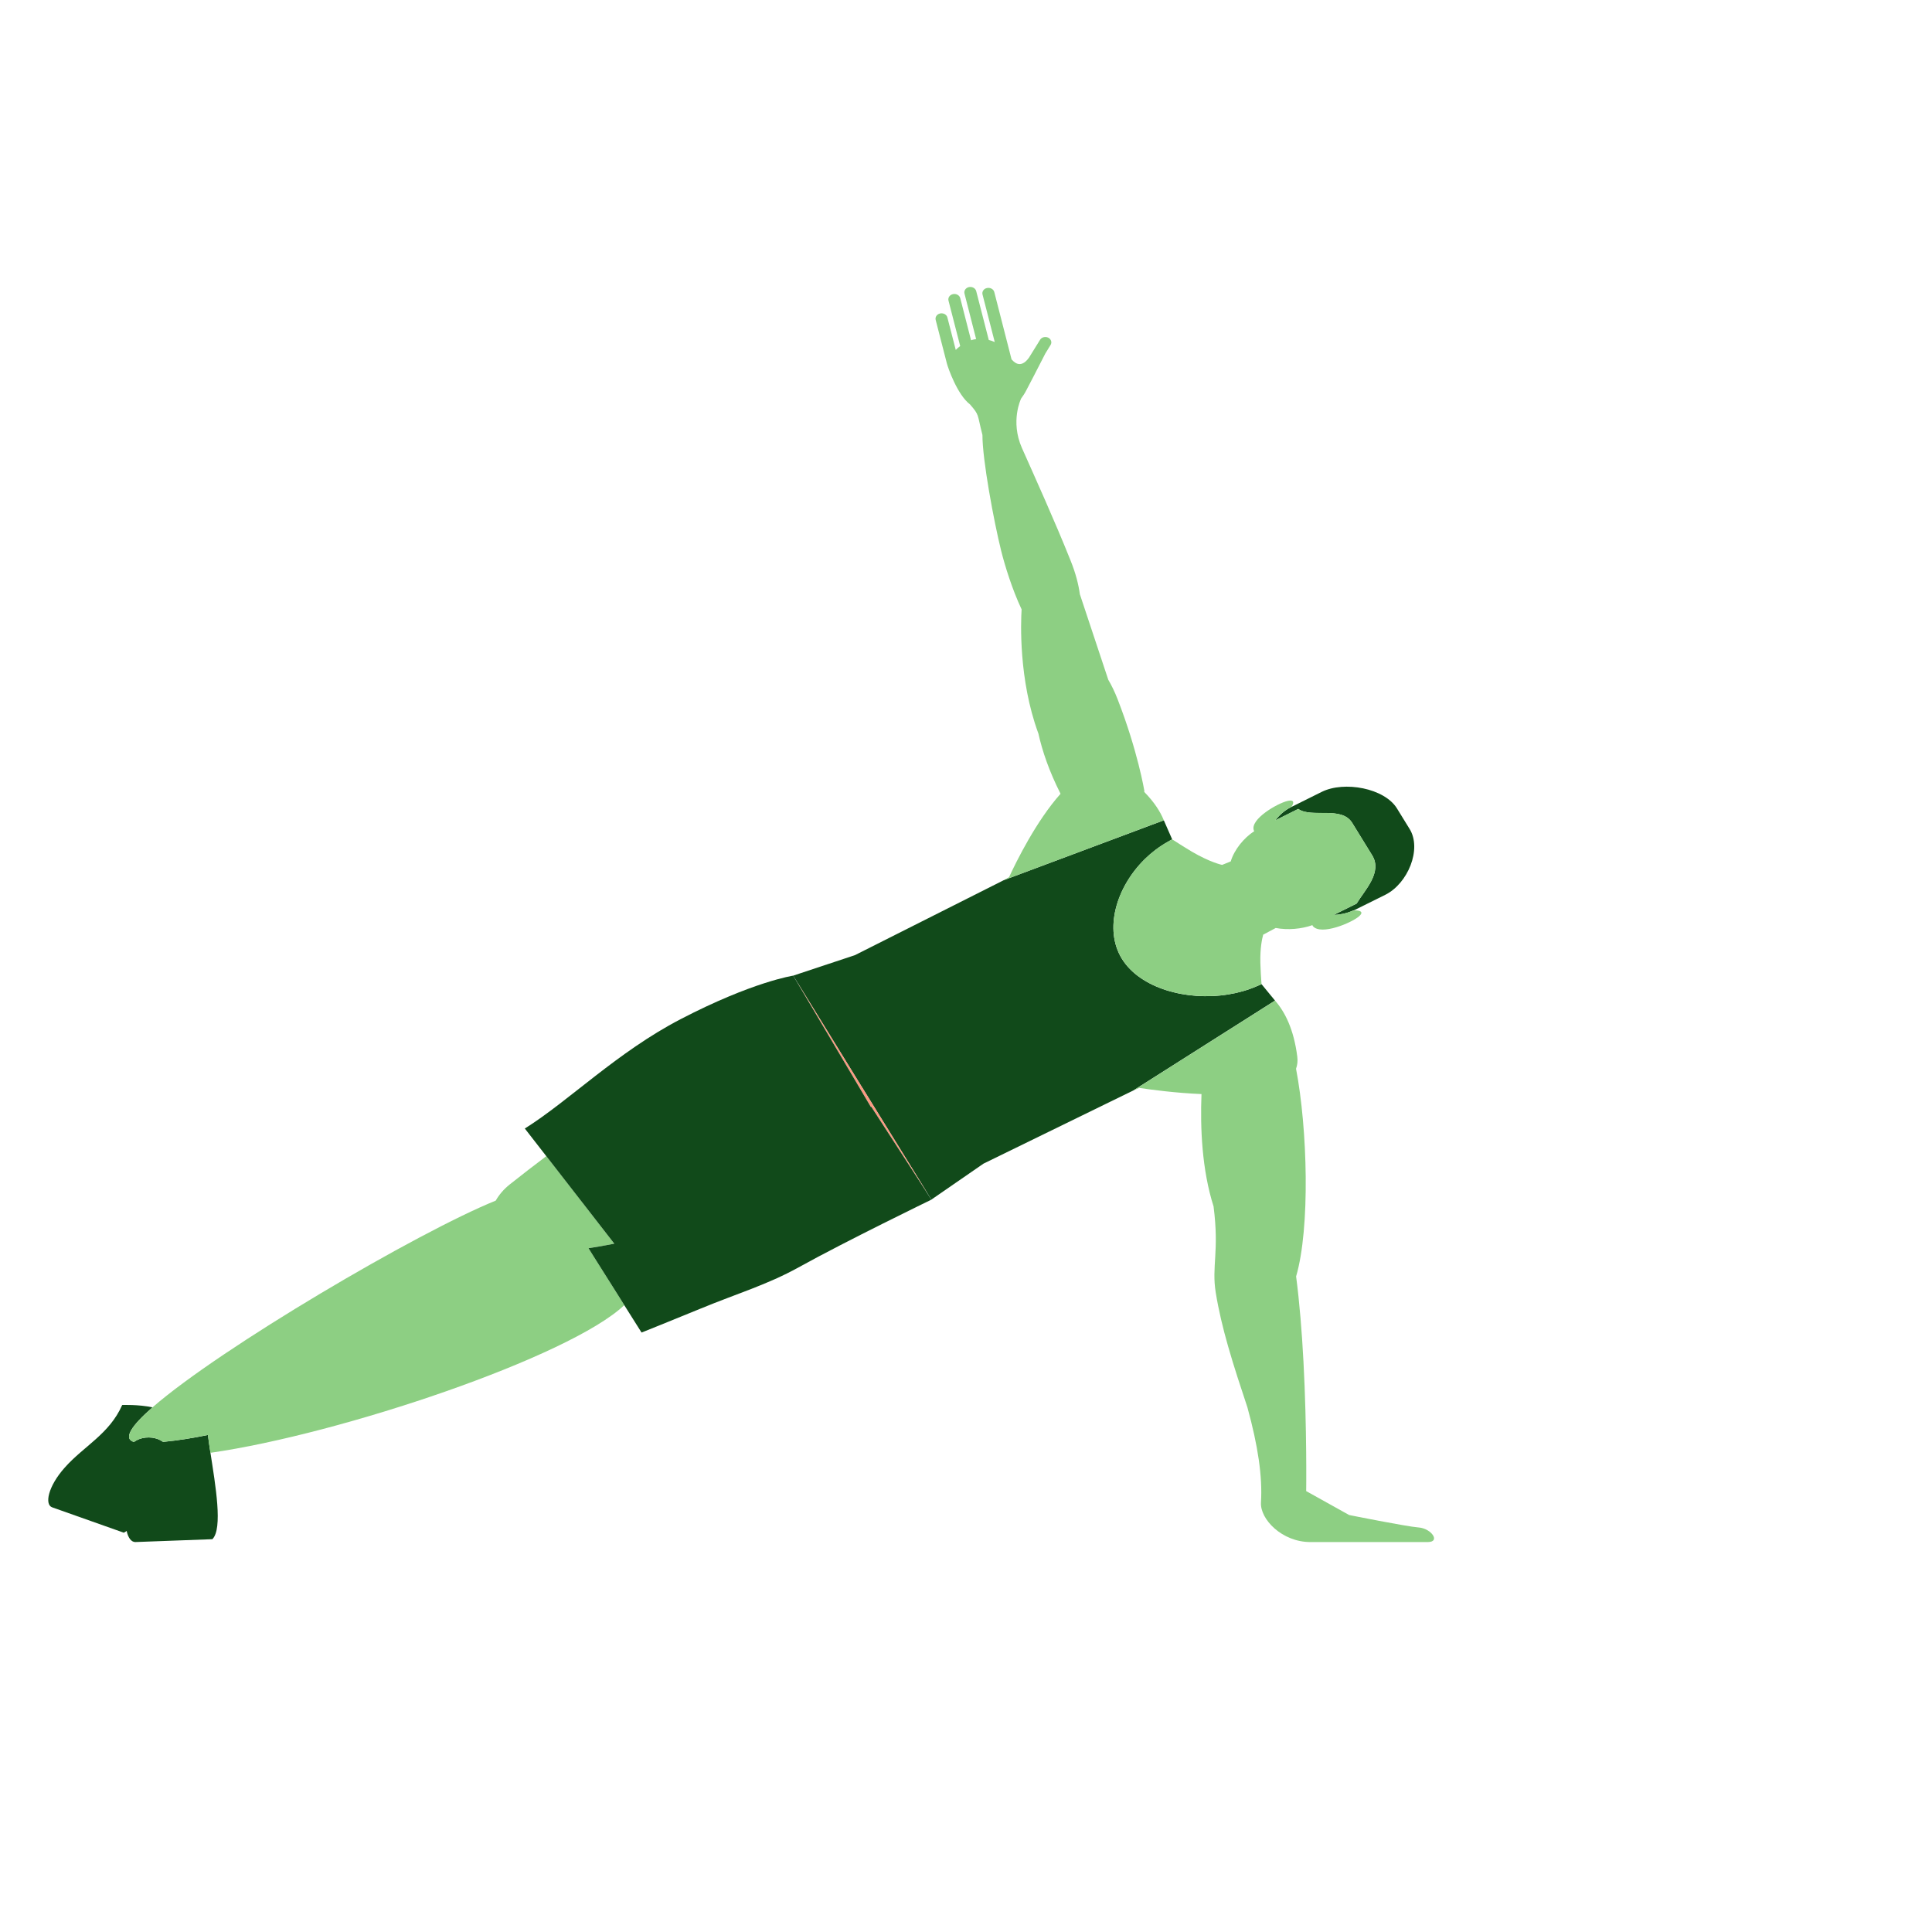 <svg xmlns="http://www.w3.org/2000/svg" width="200" height="200" viewBox="0 40 200 200"><path fill="#114A1A" d="M145.92 125.81l-1.306-2.12c-1.29-2.098-5.45-2.872-7.786-1.717l-3.14 1.562-.02.007c-.687.346-1.23.827-1.644 1.38l.49-.245 1.88-.936c1.363.98 4.48-.34 5.58 1.438l2.068 3.357c1.1 1.78-.78 3.62-1.605 5.004l-2.126 1.054-.242.123c.66-.022 1.315-.16 1.935-.43.08-.036.162-.053.242-.092l3.158-1.566c2.338-1.162 3.81-4.732 2.516-6.82M21.524 188.55c-1.635.332-3.144.57-4.467.696-.056.006-.12.014-.173.018-.176-.12-.367-.226-.588-.305-.17-.063-.352-.1-.528-.128-.47-.062-.943-.01-1.368.15-.193.075-.37.175-.54.292-1.147-.347-.252-1.683 1.93-3.585-1.443-.31-3.14-.243-3.14-.243-1.322 3.008-3.96 4.24-5.943 6.475-1.754 1.967-2.104 3.84-1.307 4.118 2.587.914 7.415 2.626 7.415 2.626.1-.043.196-.11.296-.18.155.728.493 1.158.907 1.148 2.78-.105 7.966-.295 7.966-.295 1.104-1.08.316-5.6-.198-8.945-.106-.676-.193-1.294-.26-1.844"/><path fill="#114A1A" d="M130.59 141.875v.006c-.16.074-.333.143-.498.217-.93.402-1.93.686-2.96.85-4.313.695-9.11-.647-10.99-3.688-1.88-3.046-.596-7.398 2.352-10.31.706-.693 1.502-1.3 2.38-1.798.152-.087.31-.18.47-.258l-.865-1.974-1.343.5-2.975 1.114-4.262 1.593-7.497 2.803-.503.19-.02.012-15.378 7.746-6.388 2.12.525.852 1.895 3.072 4.707 7.637.025.035 1.027 1.662 3.95 6.4 1.65 2.677.52.853 5.403-3.728 15.513-7.576.445-.285 7.024-4.455 5.522-3.5.486-.31 1.185-.75-1.402-1.71z"/><path fill="#8DCF83" d="M127.133 142.946c1.028-.164 2.03-.447 2.96-.85.164-.074.336-.143.498-.216-.058-.77-.1-1.53-.12-2.215-.035-1.534.18-2.503.295-2.91l1.29-.686-.005-.007c1.25.238 2.69.11 3.81-.294.01.044.027.085.066.127.86.953 3.968-.36 4.737-1.018.778-.656-.388-.636-.388-.636s-.106.017-.27.04c-.62.27-1.276.407-1.936.43l.242-.123 2.126-1.054c.826-1.383 2.705-3.224 1.604-5.004l-2.068-3.357c-1.103-1.778-4.216-.46-5.578-1.437l-1.882.936-.49.244c.415-.552.958-1.033 1.645-1.38l.02-.006c.077-.113.55-.835-.408-.615-1.033.237-3.92 1.9-3.48 3.062.01.024.03.036.044.06-1.098.716-2.075 1.925-2.44 3.137l-.89.36c-.033-.006-1.235-.257-3.15-1.38-.637-.38-1.334-.82-2.023-1.265-.16.078-.317.17-.47.258-.878.497-1.674 1.104-2.38 1.8-2.947 2.91-4.23 7.262-2.35 10.307 1.88 3.042 6.675 4.385 10.99 3.69"/><path fill="#8DCF83" d="M63.154 172.76l-1.71-2.714-.52-.833c.83-.12 1.718-.28 2.642-.46.01-.006.017-.006.026-.01l-1.573-2.024-1.576-2.03-.22-.28-2.064-2.654-1.605-2.07c-1.24.936-2.492 1.898-3.763 2.91-.648.51-1.13 1.09-1.473 1.693-8.072 3.26-28.49 15.26-35.53 21.4-2.18 1.902-3.076 3.238-1.928 3.587.17-.12.346-.22.54-.294.424-.16.896-.212 1.367-.15.176.028.356.064.527.127.22.08.412.185.588.305.054-.004.117-.012.175-.018 1.32-.127 2.83-.364 4.465-.695.067.55.156 1.168.26 1.845 13.576-1.946 37.2-9.942 42.845-15.285l-.364-.59-1.112-1.76z"/><path fill="#FB9A82" d="M90.295 154.257l-1.027-1.662-.026-.036-4.707-7.638-1.896-3.072-.022.005 1.77 2.997 4.377 7.392.272.463.454.768.674 1.138.024-.057 4.04 6.24 1.648 2.548.02-.01-1.65-2.677z"/><path fill="#8DCF83" d="M119.136 125.42l1.342-.5c-.35-.874-.977-1.873-2.03-2.944.005-.033.013-.07.016-.104 0 0-.673-4.107-2.778-9.51-.3-.768-.62-1.42-.956-1.99l-2.93-8.822h-.008c-.136-1.027-.43-2.193-.963-3.516-1.638-4.102-3.674-8.584-5.044-11.67-1.215-2.762-.093-5.07-.093-5.07h-.01c.21-.282.416-.595.6-.963.406-.78.87-1.65 1.93-3.735l.543-.883c.167-.266.06-.605-.24-.758-.304-.147-.684-.05-.847.22l-1.148 1.852c-.93 1.29-1.645.322-1.802.183l-1.79-6.98c-.08-.297-.414-.484-.75-.414-.336.062-.545.365-.467.67l1.265 4.924c-.21-.094-.417-.167-.618-.217l-1.3-5.055c-.08-.302-.41-.486-.748-.42-.336.07-.54.37-.466.67l1.205 4.714c-.176.022-.356.067-.526.12l-1.118-4.358c-.08-.303-.415-.488-.75-.416-.333.066-.542.368-.468.665l1.212 4.71c-.182.138-.337.274-.458.402l-.866-3.356c-.073-.303-.41-.488-.75-.42-.335.067-.54.373-.463.67l1.142 4.436c0 .007.005.02.007.034.12.472 1.087 3.27 2.4 4.27 1.006 1.167.72.942 1.29 3.16l.002.007c-.01 2.544 1.185 8.963 1.94 12 .392 1.562 1.14 3.983 2.115 6.057-.084 1.337-.307 7.266 1.71 12.777.008.02.015.03.022.05.408 1.843 1.12 3.92 2.276 6.215l.022.05c-2.5 2.8-4.562 6.97-5.325 8.624-.19.108-.39.22-.587.334l.022-.012.502-.19 7.497-2.803 4.26-1.594 2.976-1.117zM146.864 198.125c-1.317-.106-7.204-1.292-7.204-1.292l-4.444-2.476s.09-6.418-.283-13.447v-.038h-.004c-.154-2.95-.397-6-.756-8.738 1.467-5.007 1.183-15.296-.007-21.498.132-.37.19-.78.128-1.252-.36-2.85-1.292-4.653-2.3-5.8l-1.184.752-.485.31-5.523 3.5-7.024 4.453-.445.284c.203-.09.403-.177.603-.262 1.253.188 3.756.523 6.442.637-.137 3.484.04 7.83 1.25 11.63.606 4.726-.216 6.162.223 8.905.298 1.855.75 3.713 1.266 5.523.637 2.246 1.368 4.41 2.02 6.392 1.086 3.956 1.563 7.12 1.398 9.827-.105 1.736 2.182 4.098 5.108 4.098h12.162c1.344 0 .385-1.402-.94-1.51"/><path fill="#114A1A" d="M95.876 163.344l-1.648-2.547-4.04-6.24-.023.057-.673-1.14-.454-.767-.272-.463-4.374-7.393-1.772-2.995-.505-.857s-4.164.612-11.656 4.503c-6.557 3.406-11.596 8.49-16.13 11.322l2.226 2.862 1.607 2.07 2.062 2.654.22.28 1.575 2.03 1.573 2.023c-.01.005-.017.005-.026.008-.924.183-1.81.342-2.643.463l.522.837 1.71 2.712 1.11 1.76.363.59 1.785 2.83s2.98-1.186 6.154-2.494c3.72-1.534 6.86-2.457 10.1-4.25 4.98-2.762 13.75-7.01 13.75-7.01l-.544-.842z"/></svg>